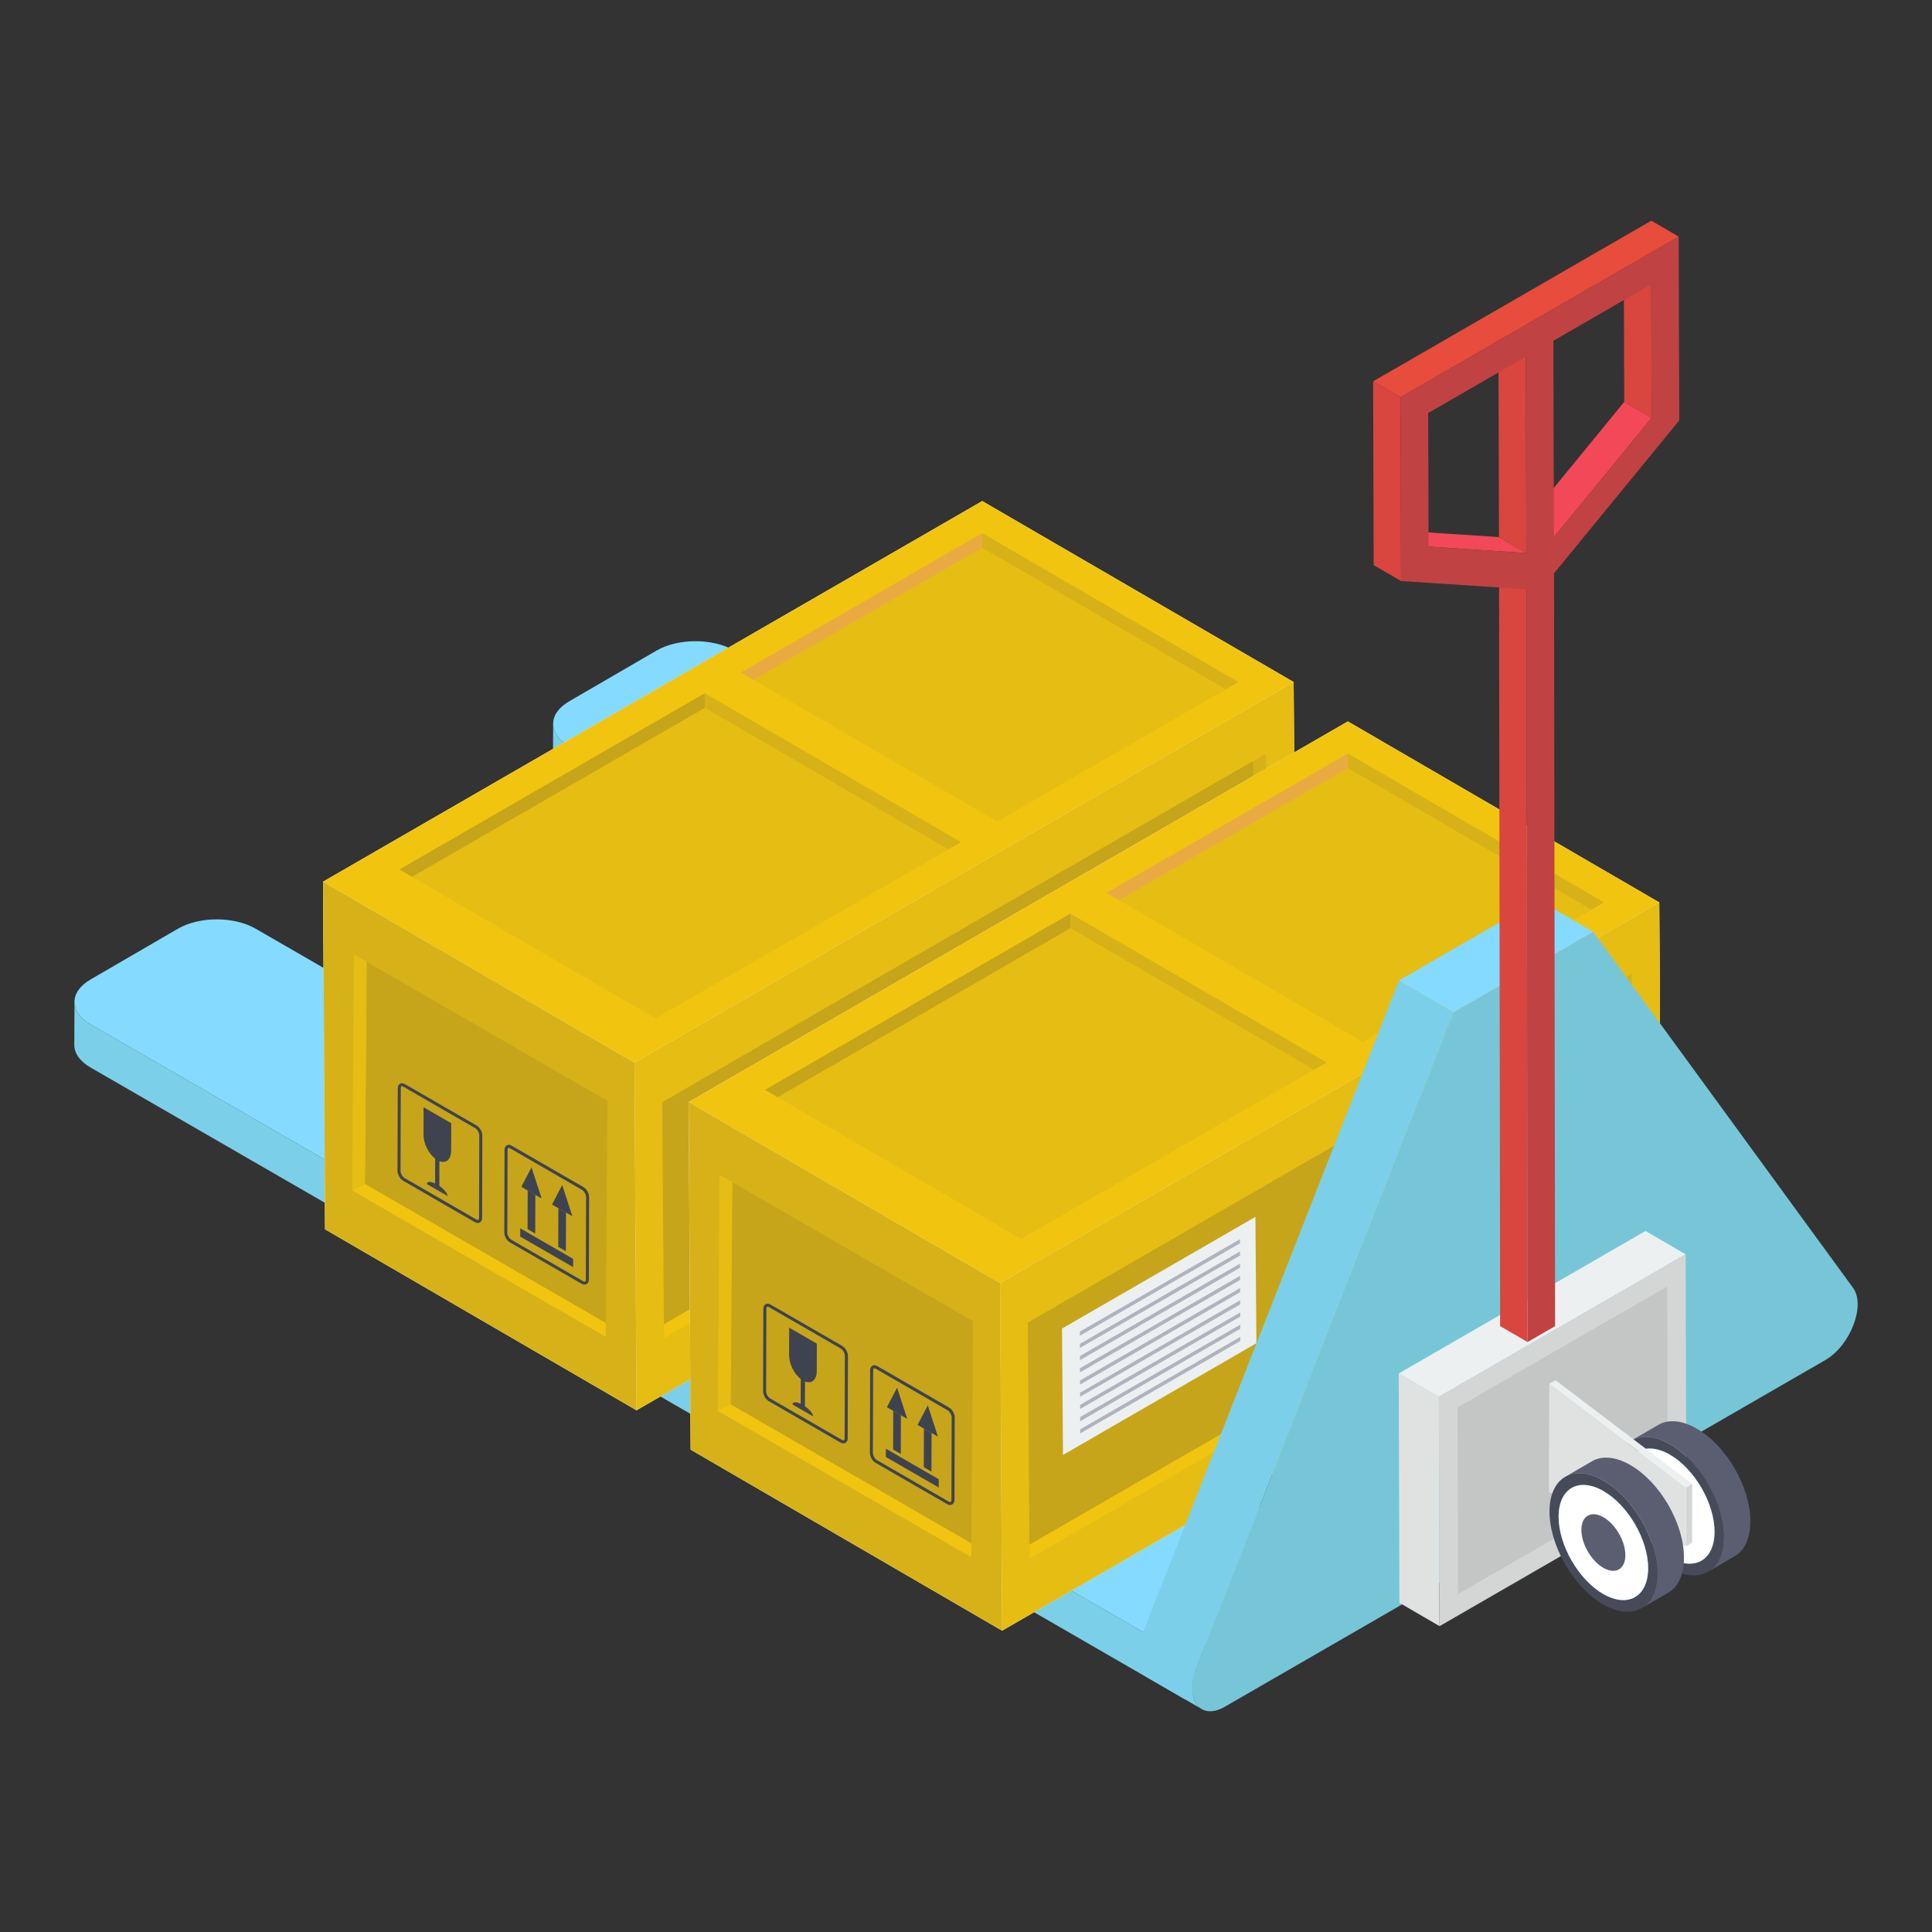 <svg id="Layer_1" enable-background="new 0 0 52 52" height="512" viewBox="0 0 52 52" width="512" xmlns="http://www.w3.org/2000/svg"><rect x="0" y="0" width="52" height="52" fill="#333333" stroke="none"/><g><g><g enable-background="new"><path d="m2 28.123.005-1.158c-.001.22.145.441.437.609l-.005 1.158c-.292-.168-.438-.389-.437-.609z" fill="none"/><path d="m2.442 27.574c-.292-.169-.438-.389-.437-.609l-.005 1.158c-.001.22.145.441.437.609l29.458 17.007.005-1.158z" fill="#7ccfe8"/><g><path d="m36.337 42.003-.005 1.158-4.437 2.578.005-1.158z" fill="#5c99a7"/></g><g><path d="m36.337 42.003-4.437 2.578-29.458-17.007c-.58-.335-.583-.875-.007-1.21l2.353-1.367c.576-.335 1.511-.336 2.091-.002z" fill="#84dbff"/></g></g></g><g><g enable-background="new"><path d="m14.883 20.636.005-1.158c-.001.22.145.441.437.609l-.005 1.158c-.292-.169-.438-.389-.437-.609z" fill="none"/><path d="m15.325 20.087c-.292-.169-.438-.389-.437-.609l-.005 1.158c-.001.22.145.441.437.609l29.458 17.007.005-1.158z" fill="#7ccfe8"/><g><path d="m49.22 34.516-.005 1.158-4.437 2.578.005-1.158z" fill="#5c99a7"/></g><g><path d="m49.22 34.516-4.437 2.578-29.458-17.007c-.58-.335-.583-.875-.007-1.21l2.353-1.367c.576-.335 1.511-.336 2.091-.002z" fill="#84dbff"/></g></g></g><g><path d="m34.819 18.359-8.382-4.871-17.741 10.243.054 9.355 8.382 4.871 17.741-10.243-.054-9.301z" fill="#f1c40f"/><g><path d="m26.437 13.488-17.741 10.243.054 9.355 8.382 4.871 17.741-10.243-.054-9.355z" fill="#ecf0f1"/><g><g><g><path d="m8.696 23.731.054 9.355 8.382 4.871-.054-9.355z" fill="#d6b218"/></g><path d="m17.078 28.602.054 9.355 17.741-10.243-.054-9.355z" fill="#e5bd13"/><g><g><path d="m33.73 20.482.348-.201.049 6.352-.351-.176z" fill="#d6b218"/><path d="m33.777 26.457.351.176v0l-16.255 9.384-.003-.377z" fill="#f1c40f"/><path d="m33.73 20.482.046 5.975-15.907 9.184-.046-5.975z" fill="#c6a51a"/><path d="m23.95 26.821.026 3.402-5.206 3.006-.026-3.402z" fill="#ecf0f1"/></g></g><g><g><path d="m9.875 25.891-.348-.201-.049 6.352.351-.176z" fill="#e5bd13"/><path d="m9.829 31.866-.351.176v0l6.824 3.939.003-.377z" fill="#f1c40f"/><path d="m9.875 25.891-.046 5.975 6.476 3.739.046-5.975z" fill="#c6a51a"/></g></g><path d="m8.696 23.731 8.382 4.871 17.741-10.243-8.382-4.871z" fill="#f1c40f"/><g><path d="m26.437 14.349v.398l-6.153 3.554-.344-.2z" fill="#eaaa42"/><path d="m33.333 18.357-.343.198-6.553-3.808v-.398z" fill="#d6b218"/><path d="m20.284 18.3 6.153-3.554 6.553 3.808-6.152 3.554z" fill="#e5bd13"/></g><g><path d="m18.97 18.658v.398l-7.876 4.546-.344-.2z" fill="#c6a51a"/><path d="m25.866 22.666-.343.198-6.553-3.808v-.398z" fill="#d6b218"/><path d="m11.093 23.602 7.876-4.546 6.553 3.808-7.876 4.546z" fill="#e5bd13"/></g></g><g><g><g><g><g><path d="m15.133 31.895-.276.525.171.099.377.216z" fill="#3f434f"/></g></g></g><g><g><g><path d="m15.028 32.519-.003 1.039.206.119.003-1.039z" fill="#3f434f"/></g></g></g><g><g><g><path d="m14.003 33.061-.001.222 1.424.822.001-.222z" fill="#3f434f"/></g></g></g><g><g><g><path d="m11.401 29.802-.002.74c-.001.234.134.505.314.643l-.002.667c-.126-.058-.221-.053-.221.017l.555.321c0-.07-.094-.185-.22-.272l.002-.667c.082.033.153.025.208-.01.065-.049.108-.139.108-.269l.002-.74z" fill="#3f434f"/></g></g></g><g><g><g><path d="m14.203 32.042-.003 1.039.206.119.003-1.039z" fill="#3f434f"/></g></g></g><g><g><g><path d="m14.306 31.418-.275.526.171.099.376.215z" fill="#3f434f"/></g></g></g></g><g><g><g><g><path d="m12.859 32.917c-.025 0-.053-.008-.079-.023l-1.931-1.115c-.083-.048-.15-.167-.15-.264l.007-2.223c0-.056.022-.101.06-.122.038-.021.085-.018.132.009l1.931 1.115c.085.05.154.169.153.266l-.006 2.223c0 .055-.023.099-.061.12-.017.01-.035.015-.055.015zm-2.039-3.681c-.005 0-.01.001-.014.003-.012.007-.019.027-.019.052l-.007 2.223c0 .069.051.16.11.194l1.931 1.115c.022.013.041.014.053.009.012-.007.019-.025.02-.05l.006-2.223c0-.068-.053-.161-.113-.196l-1.931-1.115c-.013-.008-.026-.012-.036-.012z" fill="#3f434f"/></g></g></g><g><g><g><path d="m15.733 34.576c-.025 0-.053-.007-.079-.023l-1.931-1.115c-.085-.049-.15-.165-.15-.264l.007-2.224c0-.055.021-.1.06-.122.039-.023.085-.019.132.008l1.931 1.115c.085.049.154.168.153.266l-.006 2.223c0 .054-.021.098-.059.12-.017.01-.037.015-.057.015zm-2.038-3.68c-.005 0-.011.001-.015.003-.012.007-.019.026-.019.051l-.007 2.224c0 .069.052.16.11.194l1.931 1.115c.021.012.041.014.054.008.012-.007.019-.025.019-.049l.006-2.223c0-.069-.053-.161-.113-.196l-1.931-1.115c-.013-.007-.025-.011-.035-.011z" fill="#3f434f"/></g></g></g></g></g></g><g><g enable-background="new"><g><path d="m23.542 30.052 0.0.11-4.309 2.488-0-.11z" fill="#b0b3bd"/></g><g><path d="m23.541 29.723 0.0.11-4.309 2.488-0-.11z" fill="#b0b3bd"/></g><g><path d="m23.54 29.394 0.0.11-4.309 2.488-0-.11z" fill="#b0b3bd"/></g><g><path d="m23.539 29.065 0.0.109-4.309 2.488-0-.11z" fill="#b0b3bd"/></g><g><path d="m23.538 28.736 0.0.11-4.309 2.488-0-.11z" fill="#b0b3bd"/></g><g><path d="m23.537 28.408 0.0.11-4.309 2.488-0-.11z" fill="#b0b3bd"/></g><g><path d="m23.536 28.079 0.0.11-4.309 2.488-0-.11z" fill="#b0b3bd"/></g><g><path d="m23.535 27.75 0.0.11-4.309 2.488-0-.11z" fill="#b0b3bd"/></g><g><path d="m23.534 27.421 0.0.11-4.309 2.488-0-.11z" fill="#b0b3bd"/></g></g></g><path d="m33.408 24.378.014 1.86-2.845 1.643-.014-1.86z" fill="#ecf0f1"/><g><g enable-background="new"><g><path d="m33.184 26.144 0.0.06-2.355 1.36-0-.06z" fill="#b0b3bd"/></g><g><path d="m33.184 25.965 0.0.06-2.355 1.36-0-.06z" fill="#b0b3bd"/></g><g><path d="m33.183 25.785 0.0.06-2.355 1.36-0-.06z" fill="#b0b3bd"/></g><g><path d="m33.183 25.605 0.0.06-2.355 1.36-0-.06z" fill="#b0b3bd"/></g><g><path d="m33.182 25.425 0.0.06-2.355 1.36-0-.06z" fill="#b0b3bd"/></g><g><path d="m33.182 25.246 0.0.06-2.355 1.36-0-.06z" fill="#b0b3bd"/></g><g><path d="m33.181 25.066 0.0.06-2.355 1.36-0-.06z" fill="#b0b3bd"/></g><g><path d="m33.181 24.886 0.0.06-2.355 1.36-0-.06z" fill="#b0b3bd"/></g><g><path d="m33.18 24.707 0.0.06-2.355 1.36-0-.06z" fill="#b0b3bd"/></g></g></g></g></g><g><path d="m44.659 24.29-8.382-4.871-17.741 10.243.054 9.355 8.382 4.871 17.741-10.243-.054-9.301z" fill="#f1c40f"/><g><path d="m36.277 19.419-17.741 10.243.054 9.355 8.382 4.871 17.741-10.243-.054-9.355z" fill="#ecf0f1"/><g><g><g><path d="m18.536 29.662.054 9.355 8.382 4.871-.054-9.355z" fill="#d6b218"/></g><path d="m26.918 34.533.054 9.355 17.741-10.243-.054-9.355z" fill="#e5bd13"/><g><g><path d="m43.57 26.414.348-.201.049 6.352-.351-.176z" fill="#d6b218"/><path d="m43.616 32.389.351.176v0l-16.255 9.384-.003-.377z" fill="#f1c40f"/><path d="m43.57 26.414.046 5.975-15.907 9.184-.046-5.975z" fill="#c6a51a"/><path d="m33.79 32.752.026 3.402-5.206 3.006-.026-3.402z" fill="#ecf0f1"/></g></g><g><g><path d="m19.715 31.822-.348-.201-.049 6.352.351-.176z" fill="#e5bd13"/><path d="m19.668 37.797-.351.176v0l6.824 3.939.003-.377z" fill="#f1c40f"/><path d="m19.715 31.822-.046 5.975 6.476 3.739.046-5.975z" fill="#c6a51a"/></g></g><path d="m18.536 29.662 8.382 4.871 17.741-10.243-8.382-4.871z" fill="#f1c40f"/><g><path d="m36.276 20.28v.398l-6.153 3.554-.344-.2z" fill="#eaaa42"/><path d="m43.173 24.288-.343.198-6.553-3.808v-.398z" fill="#d6b218"/><path d="m30.124 24.231 6.153-3.554 6.553 3.808-6.152 3.554z" fill="#e5bd13"/></g><g><path d="m28.81 24.589v.398l-7.876 4.546-.344-.2z" fill="#c6a51a"/><path d="m35.706 28.597-.343.198-6.553-3.808v-.398z" fill="#d6b218"/><path d="m20.933 29.533 7.876-4.546 6.553 3.808-7.876 4.546z" fill="#e5bd13"/></g></g><g><g><g><g><g><path d="m24.972 37.826-.276.525.171.099.377.216z" fill="#3f434f"/></g></g></g><g><g><g><path d="m24.867 38.45-.003 1.039.206.119.003-1.039z" fill="#3f434f"/></g></g></g><g><g><g><path d="m23.843 38.992-.001.222 1.424.822.001-.222z" fill="#3f434f"/></g></g></g><g><g><g><path d="m21.241 35.734-.002.74c-.001.234.134.505.314.643l-.002.667c-.126-.058-.221-.053-.221.017l.555.321c0-.07-.094-.185-.22-.272l.002-.667c.082.033.153.025.208-.01.065-.049.108-.139.108-.269l.002-.74z" fill="#3f434f"/></g></g></g><g><g><g><path d="m24.042 37.974-.003 1.039.206.119.003-1.039z" fill="#3f434f"/></g></g></g><g><g><g><path d="m24.146 37.349-.275.526.171.099.376.215z" fill="#3f434f"/></g></g></g></g><g><g><g><g><path d="m22.699 38.849c-.025 0-.053-.008-.079-.023l-1.931-1.115c-.083-.048-.15-.167-.15-.264l.007-2.223c0-.056.022-.101.06-.122.038-.021.085-.018.132.009l1.931 1.115c.085.05.154.169.153.266l-.006 2.223c0 .055-.023.099-.061.12-.017.01-.035.015-.055.015zm-2.039-3.681c-.005 0-.01.001-.014.003-.012.007-.019.027-.019.052l-.007 2.223c0 .069.051.16.11.194l1.931 1.115c.022.013.041.014.053.009.012-.007.019-.025.02-.05l.006-2.223c0-.068-.053-.161-.113-.196l-1.931-1.115c-.013-.008-.026-.012-.036-.012z" fill="#3f434f"/></g></g></g><g><g><g><path d="m25.573 40.508c-.025 0-.053-.007-.079-.023l-1.931-1.115c-.085-.049-.15-.165-.15-.264l.007-2.224c0-.055.021-.1.06-.122.039-.023.085-.019.132.008l1.931 1.115c.085.049.154.168.153.266l-.006 2.223c0 .054-.021.098-.059.12-.017.01-.037.015-.057.015zm-2.038-3.68c-.005 0-.011.001-.015.003-.012.007-.019.026-.019.051l-.007 2.224c0 .069.052.16.11.194l1.931 1.115c.021.012.041.014.054.008.012-.007.019-.025.019-.049l.006-2.223c0-.069-.053-.161-.113-.196l-1.931-1.115c-.013-.007-.025-.011-.035-.011z" fill="#3f434f"/></g></g></g></g></g></g><g><g enable-background="new"><g><path d="m33.382 35.983 0.0.11-4.309 2.488-0-.11z" fill="#b0b3bd"/></g><g><path d="m33.381 35.654 0.0.11-4.309 2.488-0-.11z" fill="#b0b3bd"/></g><g><path d="m33.38 35.325 0.0.11-4.309 2.488-0-.11z" fill="#b0b3bd"/></g><g><path d="m33.379 34.997 0.0.11-4.309 2.488-0-.109z" fill="#b0b3bd"/></g><g><path d="m33.378 34.668 0.0.11-4.309 2.488-0-.11z" fill="#b0b3bd"/></g><g><path d="m33.377 34.339 0.0.11-4.309 2.488-0-.11z" fill="#b0b3bd"/></g><g><path d="m33.376 34.01 0.0.11-4.309 2.488-0-.11z" fill="#b0b3bd"/></g><g><path d="m33.375 33.682 0.0.11-4.309 2.488-0-.11z" fill="#b0b3bd"/></g><g><path d="m33.374 33.353 0.0.11-4.309 2.488-0-.11z" fill="#b0b3bd"/></g></g></g><path d="m43.247 30.31.014 1.86-2.845 1.643-.014-1.86z" fill="#ecf0f1"/><g><g enable-background="new"><g><path d="m43.024 32.076 0.0.06-2.355 1.36-0-.06z" fill="#b0b3bd"/></g><g><path d="m43.024 31.896 0.0.06-2.355 1.36-0-.06z" fill="#b0b3bd"/></g><g><path d="m43.023 31.716 0.0.06-2.355 1.36-0-.06z" fill="#b0b3bd"/></g><g><path d="m43.023 31.537 0.0.06-2.355 1.36-0-.06z" fill="#b0b3bd"/></g><g><path d="m43.022 31.357 0.0.06-2.355 1.36-0-.06z" fill="#b0b3bd"/></g><g><path d="m43.022 31.177 0.0.06-2.355 1.36-0-.06z" fill="#b0b3bd"/></g><g><path d="m43.021 30.997 0.0.06-2.355 1.36-0-.06z" fill="#b0b3bd"/></g><g><path d="m43.021 30.818 0.0.06-2.355 1.36-0-.06z" fill="#b0b3bd"/></g><g><path d="m43.02 30.638 0.0.06-2.355 1.36-0-.06z" fill="#b0b3bd"/></g></g></g></g></g><path d="m32.211 44.864 6.918-17.618-1.475-.857-6.918 17.618c-.214.546-.126.985.137 1.137l1.475.857c-.263-.153-.351-.591-.137-1.137z" fill="#7ccfe8"/><g><path d="m39.129 27.246-1.475-.857 3.752-2.166 1.475.857z" fill="#84dbff"/></g><g><path d="m42.881 25.079 6.995 9.585c.344.472-.073 1.553-.747 1.942l-16.164 9.332c-.673.389-1.095-.207-.755-1.074l6.918-17.618z" fill="#77c6d8"/></g><g><g enable-background="new"><g><path d="m38.745 43.767-1.08-.628-.018-6.174 1.08.628z" fill="#e0e2e2"/></g><g><path d="m38.728 37.594-1.08-.628 6.641-3.834 1.08.628z" fill="#ecf0f1"/></g><g><path d="m45.369 33.76.018 6.174-6.641 3.834-.018-6.174z" fill="#d4d6d6"/><path d="m39.229 37.882 5.643-3.257.014 5.021-5.643 3.258z" fill="#c4c6c6"/></g></g></g><g><g enable-background="new"><g><path d="m41.085 15.86-.738-.429.029 20.261.738.429z" fill="#d8463f"/></g><g><path d="m44.454 11.246-.738-.429-2.629 3.211.738.429z" fill="#f34858"/></g><g><path d="m44.444 7.651-.738-.429.01 3.595.738.429z" fill="#d8463f"/></g><g><path d="m41.083 14.885-.738-.429-2.632-.173.738.429z" fill="#f34858"/></g><g><path d="m41.068 9.6-.738-.429.015 5.285.738.429z" fill="#d8463f"/></g><g><path d="m37.696 10.692-.738-.429.014 4.947.738.429z" fill="#d8463f"/></g><g><path d="m45.183 6.369-.738-.429-7.487 4.323.738.429z" fill="#e74c3c"/></g><g><path d="m45.197 11.317-3.37 4.115.029 20.261-.742.428-.029-20.261-3.376-.221-.014-4.947 7.487-4.323zm-3.373 3.14 2.629-3.211-.01-3.595-2.634 1.521zm-3.374.255 2.632.173-.015-5.285-2.627 1.517z" fill="#c14242"/></g></g></g><g><g><g><g><g enable-background="new"><g><g><g><path d="m43.914 38.769c.266-.15.627-.13 1.033.1.802.466 1.449 1.584 1.444 2.502 0 .461-.16.782-.421.933l.72-.418c.261-.15.421-.476.421-.933.005-.923-.642-2.041-1.444-2.502-.401-.231-.767-.256-1.033-.1z" fill="#5b5e71"/></g></g></g><g><g><g><path d="m44.947 38.872c-.8-.462-1.452-.094-1.455.825-.003.923.645 2.045 1.445 2.507s1.452.091 1.455-.833c.003-.92-.645-2.038-1.445-2.5z" fill="#474b59"/></g></g></g><g><g><g><path d="m44.946 39.153c-.665-.384-1.207-.078-1.209.686-.002.767.536 1.699 1.201 2.083.665.384 1.207.075 1.209-.692.002-.764-.536-1.693-1.201-2.077z" fill="#3498db"/></g></g></g><g><g><g><path d="m44.946 39.153c-.665-.384-1.207-.078-1.209.686-.002.767.536 1.699 1.201 2.083.665.384 1.207.075 1.209-.692.002-.764-.536-1.693-1.201-2.077z" fill="#fff"/></g></g></g></g></g><g><g><g><path d="m44.859 40.487c-.136-.078-.246-.016-.246.14-0.0.156.109.346.245.425s.246.015.246-.141c0-.156-.109-.345-.245-.423z" fill="#5b5e71"/></g></g></g></g><g><g enable-background="new"><g><path d="m41.698 37.245.168-.097 3.681 2.793-.168.097z" fill="#ecf0f1"/></g><g><path d="m45.379 40.037.168-.097-.004 1.583-.168.097z" fill="#d4d6d6"/></g><g><path d="m41.698 37.245 3.681 2.793-.004 1.583-3.685-1.463z" fill="#e0e2e2"/></g></g></g><g><g enable-background="new"><g><g><g><path d="m42.127 39.749c.266-.15.627-.13 1.033.1.802.466 1.449 1.584 1.444 2.502 0 .461-.16.782-.421.933l.72-.418c.261-.15.421-.476.421-.933.005-.923-.642-2.041-1.444-2.502-.401-.231-.767-.256-1.033-.1z" fill="#5b5e71"/></g></g></g><g><g><g><path d="m43.16 39.851c-.8-.462-1.452-.094-1.455.825-.003.923.645 2.045 1.445 2.507s1.452.091 1.455-.833c.003-.92-.645-2.038-1.445-2.5z" fill="#474b59"/></g></g></g><g><g><g><path d="m43.159 40.133c-.665-.384-1.207-.078-1.209.686-.002.767.536 1.699 1.201 2.083.665.384 1.207.075 1.209-.692.002-.764-.536-1.693-1.201-2.077z" fill="#3498db"/></g></g></g><g><g><g><path d="m43.159 40.133c-.665-.384-1.207-.078-1.209.686-.002.767.536 1.699 1.201 2.083.665.384 1.207.075 1.209-.692.002-.764-.536-1.693-1.201-2.077z" fill="#fff"/></g></g></g></g></g></g><g><g><g><path d="m43.157 40.837c-.327-.189-.593-.038-.594.337-.001.377.263.835.59 1.024.327.189.593.037.594-.34.001-.376-.263-.832-.59-1.021z" fill="#5b5e71"/></g></g></g></g></g></svg>